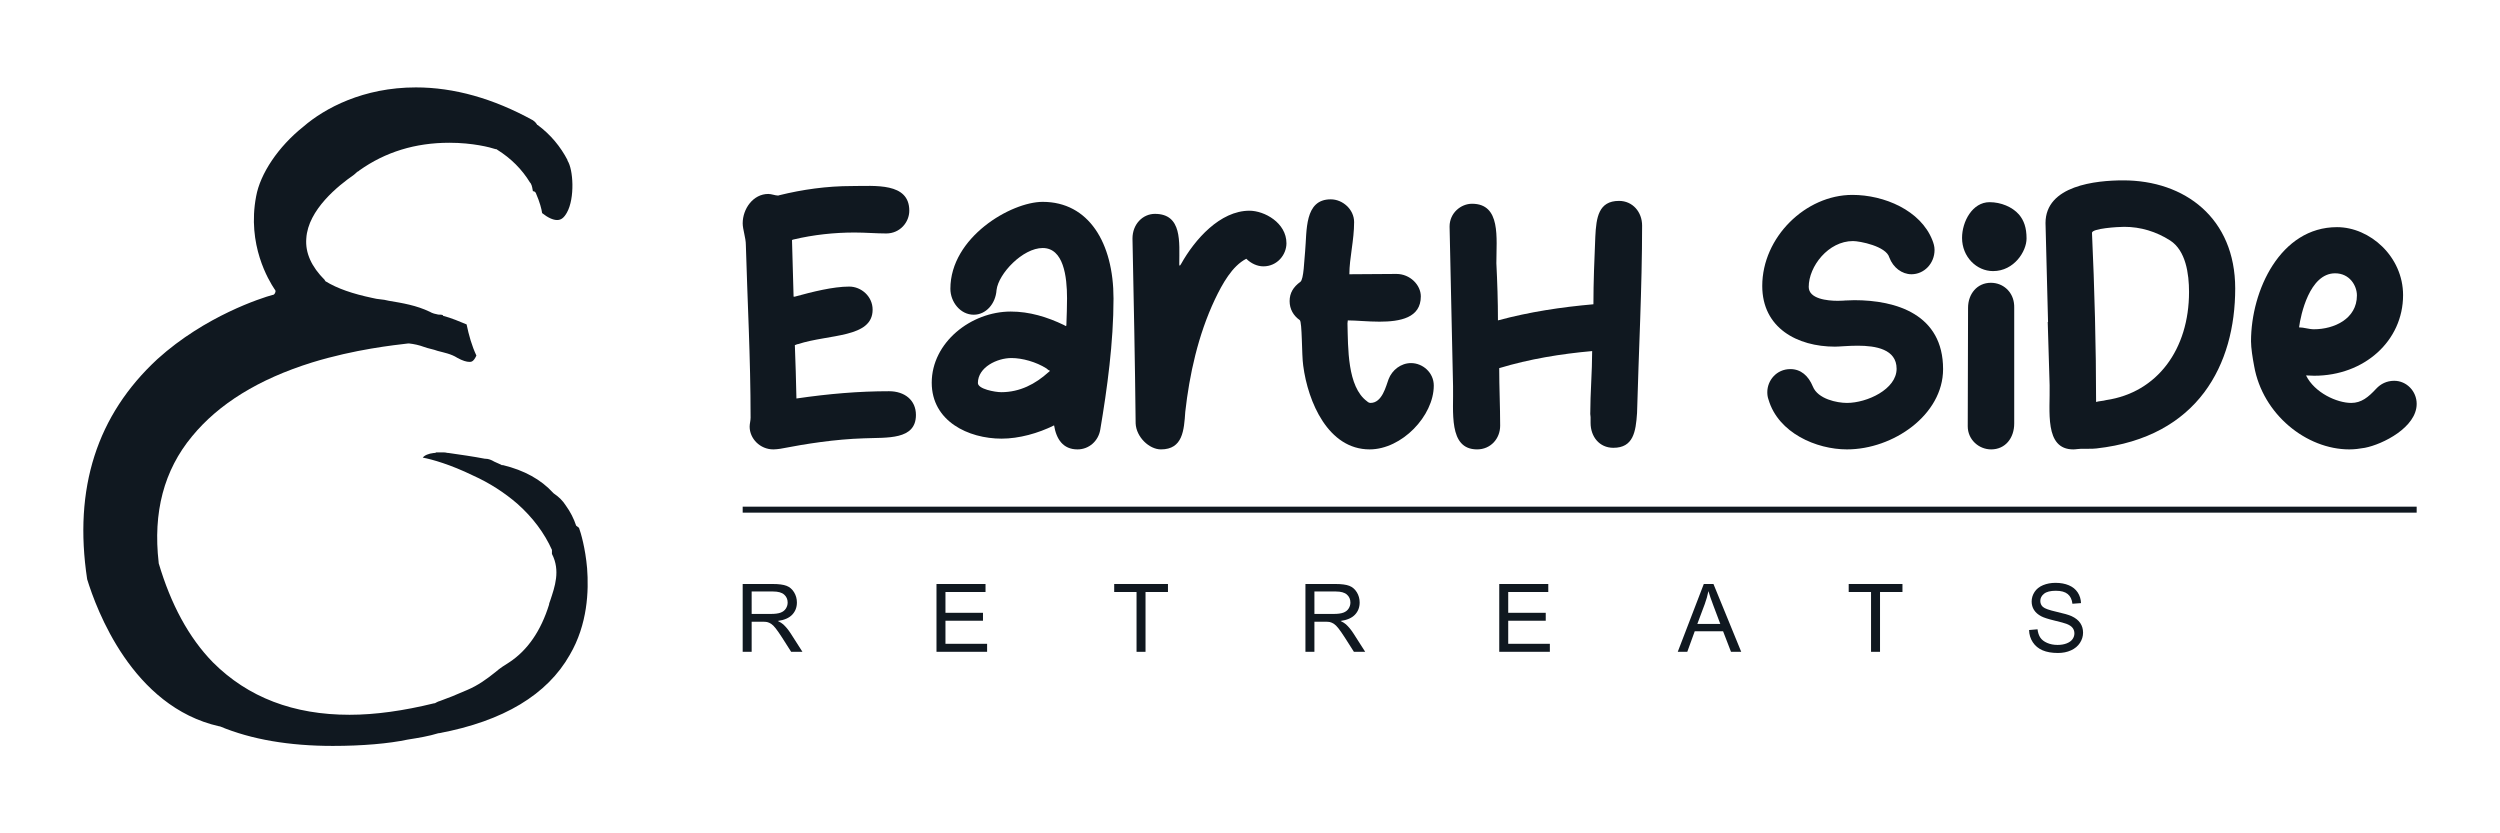 <svg xmlns:mydata="http://www.w3.org/2000/svg" mydata:contrastcolor="78D64B" mydata:template="Contrast" mydata:presentation="2.5" mydata:layouttype="undefined" mydata:specialfontid="undefined" mydata:id1="917" mydata:id2="000" mydata:companyname="Earth Side" mydata:companytagline="Retreats" version="1.1" xmlns="http://www.w3.org/2000/svg" xmlns:xlink="http://www.w3.org/1999/xlink" viewBox="50 160 450 150"><g fill="#101820" fill-rule="nonzero" stroke="none" stroke-width="1" stroke-linecap="butt" stroke-linejoin="miter" stroke-miterlimit="10" stroke-dasharray="" stroke-dashoffset="0" font-family="none" font-weight="none" font-size="none" text-anchor="none" style="mix-blend-mode: normal"><g data-paper-data="{&quot;isGlobalGroup&quot;:true,&quot;bounds&quot;:{&quot;x&quot;:64.99999999999999,&quot;y&quot;:175.7343131261082,&quot;width&quot;:420,&quot;height&quot;:118.53137374778362}}"><g data-paper-data="{&quot;textHeightFactor&quot;:0.479392853378307,&quot;isSecondaryText&quot;:true}"><path d="M183.683,277.327v-12.208h5.413c1.088,0 1.915,0.11 2.482,0.329c0.566,0.219 1.019,0.607 1.357,1.162c0.339,0.555 0.508,1.169 0.508,1.84c0,0.866 -0.28,1.596 -0.841,2.19c-0.561,0.594 -1.427,0.972 -2.598,1.133c0.427,0.205 0.752,0.408 0.974,0.608c0.472,0.433 0.919,0.974 1.341,1.624l2.124,3.323h-2.032l-1.616,-2.54c-0.472,-0.733 -0.861,-1.294 -1.166,-1.682c-0.305,-0.389 -0.579,-0.661 -0.82,-0.816c-0.241,-0.155 -0.487,-0.264 -0.737,-0.325c-0.183,-0.039 -0.483,-0.058 -0.899,-0.058h-1.874v5.421zM185.299,270.507h3.473c0.738,0 1.316,-0.076 1.732,-0.229c0.416,-0.153 0.733,-0.397 0.949,-0.733c0.217,-0.336 0.325,-0.701 0.325,-1.095c0,-0.577 -0.21,-1.052 -0.629,-1.424c-0.419,-0.372 -1.081,-0.558 -1.986,-0.558h-3.864z" data-paper-data="{&quot;glyphName&quot;:&quot;R&quot;,&quot;glyphIndex&quot;:0,&quot;firstGlyphOfWord&quot;:true,&quot;word&quot;:1}"></path><path d="M218.568,277.327v-12.208h8.827v1.441h-7.212v3.739h6.754v1.432h-6.754v4.156h7.495v1.441z" data-paper-data="{&quot;glyphName&quot;:&quot;E&quot;,&quot;glyphIndex&quot;:1,&quot;word&quot;:1}"></path><path d="M254.578,277.327v-10.768h-4.022v-1.441h9.677v1.441h-4.039v10.768z" data-paper-data="{&quot;glyphName&quot;:&quot;T&quot;,&quot;glyphIndex&quot;:2,&quot;word&quot;:1}"></path><path d="M284.979,277.327v-12.208h5.413c1.088,0 1.915,0.11 2.482,0.329c0.566,0.219 1.019,0.607 1.357,1.162c0.339,0.555 0.508,1.169 0.508,1.84c0,0.866 -0.28,1.596 -0.841,2.19c-0.561,0.594 -1.427,0.972 -2.598,1.133c0.427,0.205 0.752,0.408 0.974,0.608c0.472,0.433 0.919,0.974 1.341,1.624l2.124,3.323h-2.032l-1.616,-2.54c-0.472,-0.733 -0.861,-1.294 -1.166,-1.682c-0.305,-0.389 -0.579,-0.661 -0.82,-0.816c-0.241,-0.155 -0.487,-0.264 -0.737,-0.325c-0.183,-0.039 -0.483,-0.058 -0.899,-0.058h-1.874v5.421zM286.595,270.507h3.473c0.738,0 1.316,-0.076 1.732,-0.229c0.416,-0.153 0.733,-0.397 0.949,-0.733c0.217,-0.336 0.325,-0.701 0.325,-1.095c0,-0.577 -0.21,-1.052 -0.629,-1.424c-0.419,-0.372 -1.081,-0.558 -1.986,-0.558h-3.864z" data-paper-data="{&quot;glyphName&quot;:&quot;R&quot;,&quot;glyphIndex&quot;:3,&quot;word&quot;:1}"></path><path d="M319.864,277.327v-12.208h8.827v1.441h-7.212v3.739h6.754v1.432h-6.754v4.156h7.495v1.441z" data-paper-data="{&quot;glyphName&quot;:&quot;E&quot;,&quot;glyphIndex&quot;:4,&quot;word&quot;:1}"></path><path d="M351.995,277.327l4.688,-12.208h1.74l4.997,12.208h-1.84l-1.424,-3.697h-5.105l-1.341,3.697zM355.517,272.314h4.139l-1.274,-3.381c-0.389,-1.027 -0.677,-1.871 -0.866,-2.532c-0.155,0.783 -0.375,1.56 -0.658,2.332z" data-paper-data="{&quot;glyphName&quot;:&quot;A&quot;,&quot;glyphIndex&quot;:5,&quot;word&quot;:1}"></path><path d="M386.788,277.327v-10.768h-4.022v-1.441h9.677v1.441h-4.039v10.768z" data-paper-data="{&quot;glyphName&quot;:&quot;T&quot;,&quot;glyphIndex&quot;:6,&quot;word&quot;:1}"></path><path d="M415.232,273.405l1.524,-0.133c0.072,0.611 0.24,1.112 0.504,1.503c0.264,0.391 0.673,0.708 1.228,0.949c0.555,0.241 1.18,0.362 1.874,0.362c0.616,0 1.16,-0.092 1.632,-0.275c0.472,-0.183 0.823,-0.434 1.053,-0.754c0.23,-0.319 0.346,-0.668 0.346,-1.045c0,-0.383 -0.111,-0.718 -0.333,-1.003c-0.222,-0.286 -0.588,-0.526 -1.099,-0.72c-0.328,-0.128 -1.052,-0.326 -2.174,-0.595c-1.121,-0.269 -1.907,-0.523 -2.357,-0.762c-0.583,-0.305 -1.017,-0.684 -1.303,-1.137c-0.286,-0.452 -0.429,-0.959 -0.429,-1.52c0,-0.616 0.175,-1.192 0.525,-1.728c0.35,-0.536 0.861,-0.942 1.532,-1.22c0.672,-0.278 1.418,-0.416 2.24,-0.416c0.905,0 1.703,0.146 2.394,0.437c0.691,0.291 1.223,0.72 1.595,1.287c0.372,0.566 0.572,1.208 0.6,1.924l-1.549,0.117c-0.083,-0.772 -0.365,-1.355 -0.845,-1.749c-0.48,-0.394 -1.189,-0.591 -2.128,-0.591c-0.977,0 -1.689,0.179 -2.136,0.537c-0.447,0.358 -0.67,0.79 -0.67,1.295c0,0.439 0.158,0.799 0.475,1.083c0.311,0.283 1.123,0.573 2.436,0.87c1.313,0.297 2.214,0.557 2.702,0.779c0.711,0.328 1.235,0.743 1.574,1.245c0.339,0.502 0.508,1.081 0.508,1.736c0,0.65 -0.186,1.262 -0.558,1.836c-0.372,0.575 -0.906,1.022 -1.603,1.341c-0.697,0.319 -1.481,0.479 -2.353,0.479c-1.105,0 -2.031,-0.161 -2.777,-0.483c-0.747,-0.322 -1.332,-0.806 -1.757,-1.453c-0.425,-0.647 -0.648,-1.378 -0.67,-2.194z" data-paper-data="{&quot;glyphName&quot;:&quot;S&quot;,&quot;glyphIndex&quot;:7,&quot;lastGlyphOfWord&quot;:true,&quot;word&quot;:1}"></path><path d="M183.683,252.277v-1.077h301.317v1.077z" data-paper-data="{&quot;isContainerTopLineAboveSecondaryText&quot;:true}"></path></g><g data-paper-data="{&quot;isPrimaryText&quot;:true}"><path d="M192.56,203.22c0.114,-0.057 0.171,-0.114 0.285,-0.114c3.585,-0.854 7.341,-1.252 10.983,-1.252c1.935,0 3.927,0.171 5.691,0.171c2.504,0 4.154,-2.049 4.154,-4.097c0,-5.122 -6.203,-4.439 -10.357,-4.439c-4.496,0 -8.877,0.626 -13.031,1.65c-0.114,0.057 -0.171,0.057 -0.285,0.057c-0.455,0 -1.138,-0.285 -1.707,-0.285c-2.731,0 -4.609,2.675 -4.609,5.292c0,1.081 0.569,2.618 0.569,3.87c0.285,10.243 0.854,20.315 0.854,31.128c0,0.512 -0.171,1.081 -0.171,1.593c0,2.162 1.878,4.097 4.268,4.097c0.398,0 0.854,-0.057 1.252,-0.114c4.723,-0.91 9.788,-1.707 15.023,-1.878c4.211,-0.171 9.389,0.341 9.389,-4.211c0,-2.675 -2.049,-4.268 -4.837,-4.268c-5.406,0 -10.812,0.455 -16.673,1.309c-0.057,-3.244 -0.171,-6.43 -0.285,-9.617c0.171,0 0.341,-0.171 0.569,-0.171c5.577,-1.821 13.43,-1.081 13.43,-6.203c0,-2.39 -2.049,-4.154 -4.211,-4.154c-2.902,0 -6.715,0.967 -9.617,1.764c-0.114,0.057 -0.228,0.057 -0.398,0.057c-0.114,-3.414 -0.171,-6.772 -0.285,-10.186z" data-paper-data="{&quot;glyphName&quot;:&quot;E&quot;,&quot;glyphIndex&quot;:0,&quot;firstGlyphOfWord&quot;:true,&quot;word&quot;:1}"></path><path d="M239.735,236.567c0.398,2.447 1.593,4.325 4.211,4.325c2.106,0 3.756,-1.536 4.097,-3.528c1.252,-7.398 2.39,-15.763 2.39,-23.616c0,-10.072 -4.496,-17.413 -12.747,-17.413c-5.691,0 -16.617,6.373 -16.617,15.649c0,2.333 1.764,4.666 4.211,4.666c2.162,0 3.927,-1.935 4.097,-4.439c0.341,-2.959 4.723,-7.568 8.308,-7.568c3.756,0 4.382,5.122 4.382,9.048c0,1.536 -0.057,3.073 -0.114,4.666c0,0.114 0,0.228 -0.057,0.341c-0.171,-0.057 -0.285,-0.114 -0.341,-0.171c-3.073,-1.48 -6.26,-2.447 -9.617,-2.447c-7.17,0 -14.226,5.577 -14.226,12.804c0,6.943 6.601,10.072 12.576,10.072c3.13,0 6.601,-0.967 9.446,-2.39zM238.996,226.722c-0.114,0.171 -0.171,0.228 -0.285,0.285c-2.333,2.106 -5.122,3.585 -8.479,3.585c-1.138,0 -4.211,-0.569 -4.211,-1.65c0,-2.845 3.471,-4.496 6.032,-4.496c1.935,0 4.439,0.683 6.317,1.878c0.114,0.114 0.455,0.398 0.626,0.398z" data-paper-data="{&quot;glyphName&quot;:&quot;a&quot;,&quot;glyphIndex&quot;:1,&quot;word&quot;:1}"></path><path d="M274.334,206.577c0.854,0.854 1.992,1.366 3.073,1.366c2.504,0 4.154,-2.106 4.154,-4.154c0,-3.699 -3.983,-5.861 -6.658,-5.861c-5.292,0 -9.845,5.178 -12.292,9.56c-0.114,0.114 -0.114,0.285 -0.285,0.341c-0.057,-0.114 -0.057,-0.228 -0.057,-0.285c0,-3.927 0.569,-9.048 -4.382,-9.048c-2.162,0 -4.04,1.821 -4.04,4.439c0.228,11.04 0.455,22.193 0.569,33.29c0.114,2.447 2.447,4.666 4.552,4.666c3.927,0 4.154,-3.414 4.382,-6.772c0.74,-6.601 2.276,-13.771 5.349,-20.259c1.309,-2.731 3.073,-5.975 5.634,-7.284z" data-paper-data="{&quot;glyphName&quot;:&quot;r&quot;,&quot;glyphIndex&quot;:2,&quot;word&quot;:1}"></path><path d="M292.886,209.366c0,-2.902 0.854,-6.089 0.854,-9.389c0,-2.276 -2.049,-4.097 -4.211,-4.097c-4.78,0 -4.268,5.691 -4.609,9.389c-0.171,1.536 -0.228,5.008 -0.854,5.463c-1.252,0.91 -1.935,1.992 -1.935,3.471c0,1.423 0.683,2.618 1.821,3.414c0.455,0.285 0.341,6.317 0.626,8.194c0.854,6.544 4.496,15.08 11.95,15.08c5.804,0 11.552,-6.032 11.552,-11.495c0,-2.333 -1.992,-4.04 -4.097,-4.04c-1.821,0 -3.414,1.252 -4.04,2.902c-0.455,1.195 -1.138,4.268 -3.244,4.268c-0.228,0 -0.455,-0.114 -0.626,-0.285c-3.585,-2.618 -3.414,-9.674 -3.528,-14.056c0,-0.171 0.057,-0.285 0.057,-0.512c1.536,0 3.642,0.228 5.691,0.228c3.756,0 7.455,-0.683 7.455,-4.552c0,-2.049 -1.935,-4.04 -4.382,-4.04c-2.845,0 -5.634,0.057 -8.479,0.057z" data-paper-data="{&quot;glyphName&quot;:&quot;t&quot;,&quot;glyphIndex&quot;:3,&quot;word&quot;:1}"></path><path d="M319.631,217.674c0,-3.414 -0.114,-6.886 -0.285,-10.3c0,-4.552 0.854,-10.698 -4.382,-10.698c-1.992,0 -4.04,1.65 -4.04,4.097c0.228,9.731 0.398,19.12 0.626,28.737c0.114,4.496 -0.91,11.381 4.325,11.381c2.447,0 4.154,-1.935 4.154,-4.268c0,-3.471 -0.171,-6.886 -0.171,-10.357c5.463,-1.65 11.04,-2.561 16.73,-3.073c0,3.756 -0.341,7.568 -0.341,11.324c0,0.171 0.057,0.398 0.057,0.569c0,0.341 0,0.683 0,1.024c0,2.504 1.593,4.496 4.097,4.496c3.585,0 4.04,-2.845 4.268,-6.26c0.285,-10.755 0.91,-22.592 0.91,-33.745c0,-2.447 -1.707,-4.439 -4.154,-4.439c-3.699,0 -4.097,3.016 -4.268,6.43c-0.171,4.04 -0.341,8.138 -0.341,12.178c-5.804,0.512 -11.495,1.366 -17.186,2.902z" data-paper-data="{&quot;glyphName&quot;:&quot;h&quot;,&quot;glyphIndex&quot;:4,&quot;lastGlyphOfWord&quot;:true,&quot;word&quot;:1}"></path><path d="M383.764,214.032c-0.512,0 -1.081,0.057 -1.65,0.057v0c0,0 -0.512,0.057 -1.309,0.057c-1.878,0 -5.235,-0.341 -5.235,-2.504c0,-3.699 3.528,-8.251 7.967,-8.251c1.195,0 5.975,0.91 6.544,2.959c0.683,1.821 2.276,3.016 3.983,3.016c2.276,0 4.154,-1.935 4.154,-4.382c0,-0.626 -0.171,-1.195 -0.398,-1.764c-2.106,-5.349 -8.65,-8.138 -14.397,-8.138c-8.422,0 -16.218,7.625 -16.218,16.389c0,7.568 6.317,10.926 13.088,10.926c0.797,0 2.39,-0.171 4.097,-0.171c3.244,0 6.999,0.626 6.999,4.154c0,3.699 -5.349,6.146 -8.934,6.146c-1.764,0 -5.235,-0.683 -6.146,-2.959c-0.797,-1.935 -2.162,-3.13 -4.04,-3.13c-2.504,0 -4.154,2.049 -4.154,4.154c0,0.455 0.057,0.91 0.228,1.366c1.764,5.975 8.593,8.934 14.113,8.934c8.308,0 17.299,-6.203 17.299,-14.454c0,-9.845 -8.422,-12.405 -15.991,-12.405z" data-paper-data="{&quot;glyphName&quot;:&quot;S&quot;,&quot;glyphIndex&quot;:5,&quot;firstGlyphOfWord&quot;:true,&quot;word&quot;:2}"></path><path d="M412.502,214.487c-0.285,-1.992 -1.935,-3.585 -4.154,-3.585c-2.447,0 -4.097,1.992 -4.097,4.496c0,7.113 -0.057,14.226 -0.057,21.34c0,2.39 1.992,4.154 4.211,4.154c2.561,0 4.154,-2.049 4.154,-4.666c0,-6.943 0,-13.885 0,-20.828c0,-0.285 0,-0.626 -0.057,-0.91zM413.412,198.611c-1.195,-1.366 -3.244,-2.219 -5.292,-2.219c-3.073,0 -4.951,3.471 -4.951,6.43c0,3.414 2.618,5.975 5.577,5.975c3.813,0 6.032,-3.585 6.032,-5.861c0,-1.935 -0.455,-3.244 -1.366,-4.325z" data-paper-data="{&quot;glyphName&quot;:&quot;i&quot;,&quot;glyphIndex&quot;:6,&quot;word&quot;:2}"></path><path d="M418.648,217.959h-0.057c0.114,3.813 0.228,7.568 0.341,11.381c0.114,4.552 -1.024,11.552 4.268,11.552c0.455,0 0.967,-0.114 1.423,-0.114c0.455,0 0.91,0 1.366,0c0.455,0 0.91,0 1.366,-0.057c18.381,-2.049 24.982,-15.194 24.982,-28.794c0,-12.69 -9.105,-19.462 -20.145,-19.462c-4.894,0 -13.999,0.91 -13.999,7.682c0.171,5.918 0.285,11.893 0.455,17.812zM427.297,232.356c0,-9.731 -0.285,-20.6 -0.74,-30.445c0,-0.797 4.666,-1.081 5.804,-1.081c2.959,0 5.747,0.854 8.251,2.447c2.845,1.821 3.414,6.032 3.414,9.276c0,10.3 -5.691,18.096 -14.909,19.462c-0.569,0.171 -1.309,0.171 -1.821,0.341z" data-paper-data="{&quot;glyphName&quot;:&quot;d&quot;,&quot;glyphIndex&quot;:7,&quot;word&quot;:2}"></path><path d="M465.083,227.576c0.512,0 0.967,0.057 1.48,0.057c8.991,0 15.991,-6.26 15.991,-14.511c0,-6.943 -5.975,-12.235 -11.893,-12.235c-10.186,0 -15.478,11.381 -15.478,20.543c0,1.195 0.285,3.016 0.569,4.496c1.536,8.65 9.389,14.966 17.129,14.966c0.91,0 1.821,-0.114 2.788,-0.285c3.244,-0.626 9.333,-3.699 9.333,-7.91c0,-2.276 -1.821,-4.154 -4.04,-4.154c-1.366,0 -2.447,0.569 -3.244,1.423c-1.423,1.536 -2.675,2.561 -4.496,2.561c-2.561,0 -6.601,-1.821 -8.138,-4.951zM463.831,218.926c0.285,-2.219 1.878,-9.731 6.487,-9.731c2.618,0 3.927,2.219 3.927,3.983c0,4.211 -4.097,6.089 -7.739,6.089c-0.91,0 -1.821,-0.341 -2.675,-0.341z" data-paper-data="{&quot;glyphName&quot;:&quot;e&quot;,&quot;glyphIndex&quot;:8,&quot;lastGlyphOfWord&quot;:true,&quot;word&quot;:2}"></path></g><g data-paper-data="{&quot;fillRule&quot;:&quot;nonzero&quot;,&quot;fillRuleOriginal&quot;:&quot;nonzero&quot;,&quot;isIcon&quot;:true,&quot;iconStyle&quot;:&quot;standalone&quot;,&quot;selectedEffects&quot;:{&quot;container&quot;:&quot;&quot;,&quot;transformation&quot;:&quot;&quot;,&quot;pattern&quot;:&quot;&quot;},&quot;bounds&quot;:{&quot;x&quot;:64.99999999999999,&quot;y&quot;:175.7343131261082,&quot;width&quot;:90.78345873979039,&quot;height&quot;:118.53137374778362},&quot;iconType&quot;:&quot;icon&quot;,&quot;rawIconId&quot;:&quot;8f5cf720-f14b-4ff9-963b-604b6e14c36a&quot;,&quot;isDetailed&quot;:false,&quot;suitableAsStandaloneIcon&quot;:true}"><path d="M152.565,277.866c3.218,-5.501 3.425,-11.521 3.114,-15.569c-0.311,-3.633 -1.142,-6.435 -1.453,-7.265l-0.104,-0.104c-0.104,-0.104 -0.311,-0.208 -0.415,-0.311c-0.415,-1.246 -1.038,-2.491 -1.868,-3.633c-0.519,-0.83 -1.246,-1.557 -2.18,-2.18l-0.104,-0.104c-2.18,-2.387 -5.19,-4.048 -9.03,-4.982h-0.208c-0.208,-0.104 -0.623,-0.311 -1.349,-0.623c-0.519,-0.311 -1.038,-0.519 -1.557,-0.519h-0.104c-2.18,-0.415 -4.359,-0.727 -6.539,-1.038c-0.311,0 -0.519,-0.104 -0.83,-0.104h-0.934h-0.415h-0.104c-0.104,0.104 -0.208,0.104 -0.415,0.104c-0.934,0.104 -1.661,0.415 -1.972,0.83c1.661,0.311 4.982,1.246 9.03,3.218c3.01,1.349 5.709,3.114 7.992,5.086c2.802,2.491 4.878,5.293 6.228,8.303v0.415v0.104v0.208c1.557,3.01 0.519,5.916 -0.311,8.407c-0.104,0.311 -0.208,0.519 -0.208,0.727c-1.453,4.671 -3.84,8.2 -7.162,10.379c-0.83,0.519 -1.661,1.038 -2.491,1.764c-1.557,1.246 -3.114,2.387 -5.086,3.218l-2.699,1.142c-0.727,0.311 -1.453,0.519 -2.18,0.83c-0.415,0.104 -0.727,0.311 -0.934,0.415h-0.104c-5.501,1.349 -10.587,2.076 -15.258,2.076c-10.068,0 -18.268,-3.114 -24.599,-9.445c-4.359,-4.463 -7.577,-10.483 -9.757,-17.852v-0.104c-1.038,-9.03 0.934,-16.607 6.02,-22.731c4.774,-5.812 11.936,-10.275 21.589,-13.285c7.784,-2.387 14.739,-3.114 17.333,-3.425h0.104c0.934,0.104 1.868,0.311 2.699,0.623c0.83,0.311 1.661,0.415 2.491,0.727c1.142,0.311 2.387,0.519 3.529,1.246c0.934,0.519 1.661,0.727 2.18,0.727c0.311,0 0.727,0 1.246,-1.142c-0.83,-1.764 -1.349,-3.633 -1.764,-5.605c-1.246,-0.519 -2.699,-1.142 -4.256,-1.557v-0.104c-0.208,-0.104 -0.519,-0.104 -0.83,-0.104c-0.519,-0.104 -1.038,-0.208 -1.557,-0.519c-2.387,-1.142 -4.878,-1.557 -7.369,-1.972c-1.142,-0.311 -1.868,-0.208 -3.01,-0.519c-3.425,-0.727 -6.228,-1.661 -8.407,-3.01c0,-0.104 -0.104,-0.104 -0.104,-0.208c-2.387,-2.387 -3.529,-4.878 -3.321,-7.473c0.311,-5.19 5.812,-9.549 8.511,-11.417c0.415,-0.311 0.623,-0.623 0.934,-0.727l0.104,-0.104c4.671,-3.321 10.068,-4.982 16.192,-4.982c4.256,0 7.369,0.83 8.303,1.142c0.104,0 0.208,0 0.311,0.104c2.491,1.557 4.463,3.529 5.916,5.916l0.104,0.104c0.311,0.519 0.311,1.038 0.415,1.453c0.208,0 0.415,0.104 0.519,0.311c0.727,1.661 1.038,2.906 1.142,3.633c1.038,0.83 1.972,1.246 2.699,1.246c0.727,0 1.246,-0.415 1.764,-1.349c1.453,-2.595 1.142,-7.784 0.104,-9.341v-0.104c-1.246,-2.387 -3.01,-4.567 -5.397,-6.331h-0.104v-0.104c-0.208,-0.311 -0.415,-0.519 -0.727,-0.727c-7.162,-3.944 -14.22,-5.916 -21.07,-5.916c-9.445,0 -16.399,3.737 -20.24,7.058c-4.567,3.633 -7.784,8.511 -8.511,12.559c-1.661,8.719 2.283,15.154 3.321,16.711c0.208,0.208 0.208,0.415 0.104,0.623c-0.104,0.311 -0.311,0.415 -0.519,0.415c-1.868,0.519 -12.04,3.737 -20.655,11.521c-10.898,10.068 -15.154,23.25 -12.663,39.649c1.661,5.397 8.096,22.938 23.769,26.467h0.104c5.709,2.387 12.559,3.529 20.343,3.529c5.293,0 10.068,-0.415 13.493,-1.142c1.972,-0.311 3.84,-0.623 5.501,-1.142h0.104c11.625,-2.18 19.513,-6.954 23.561,-14.116z" data-paper-data="{&quot;isPathIcon&quot;:true}"></path></g></g></g></svg>